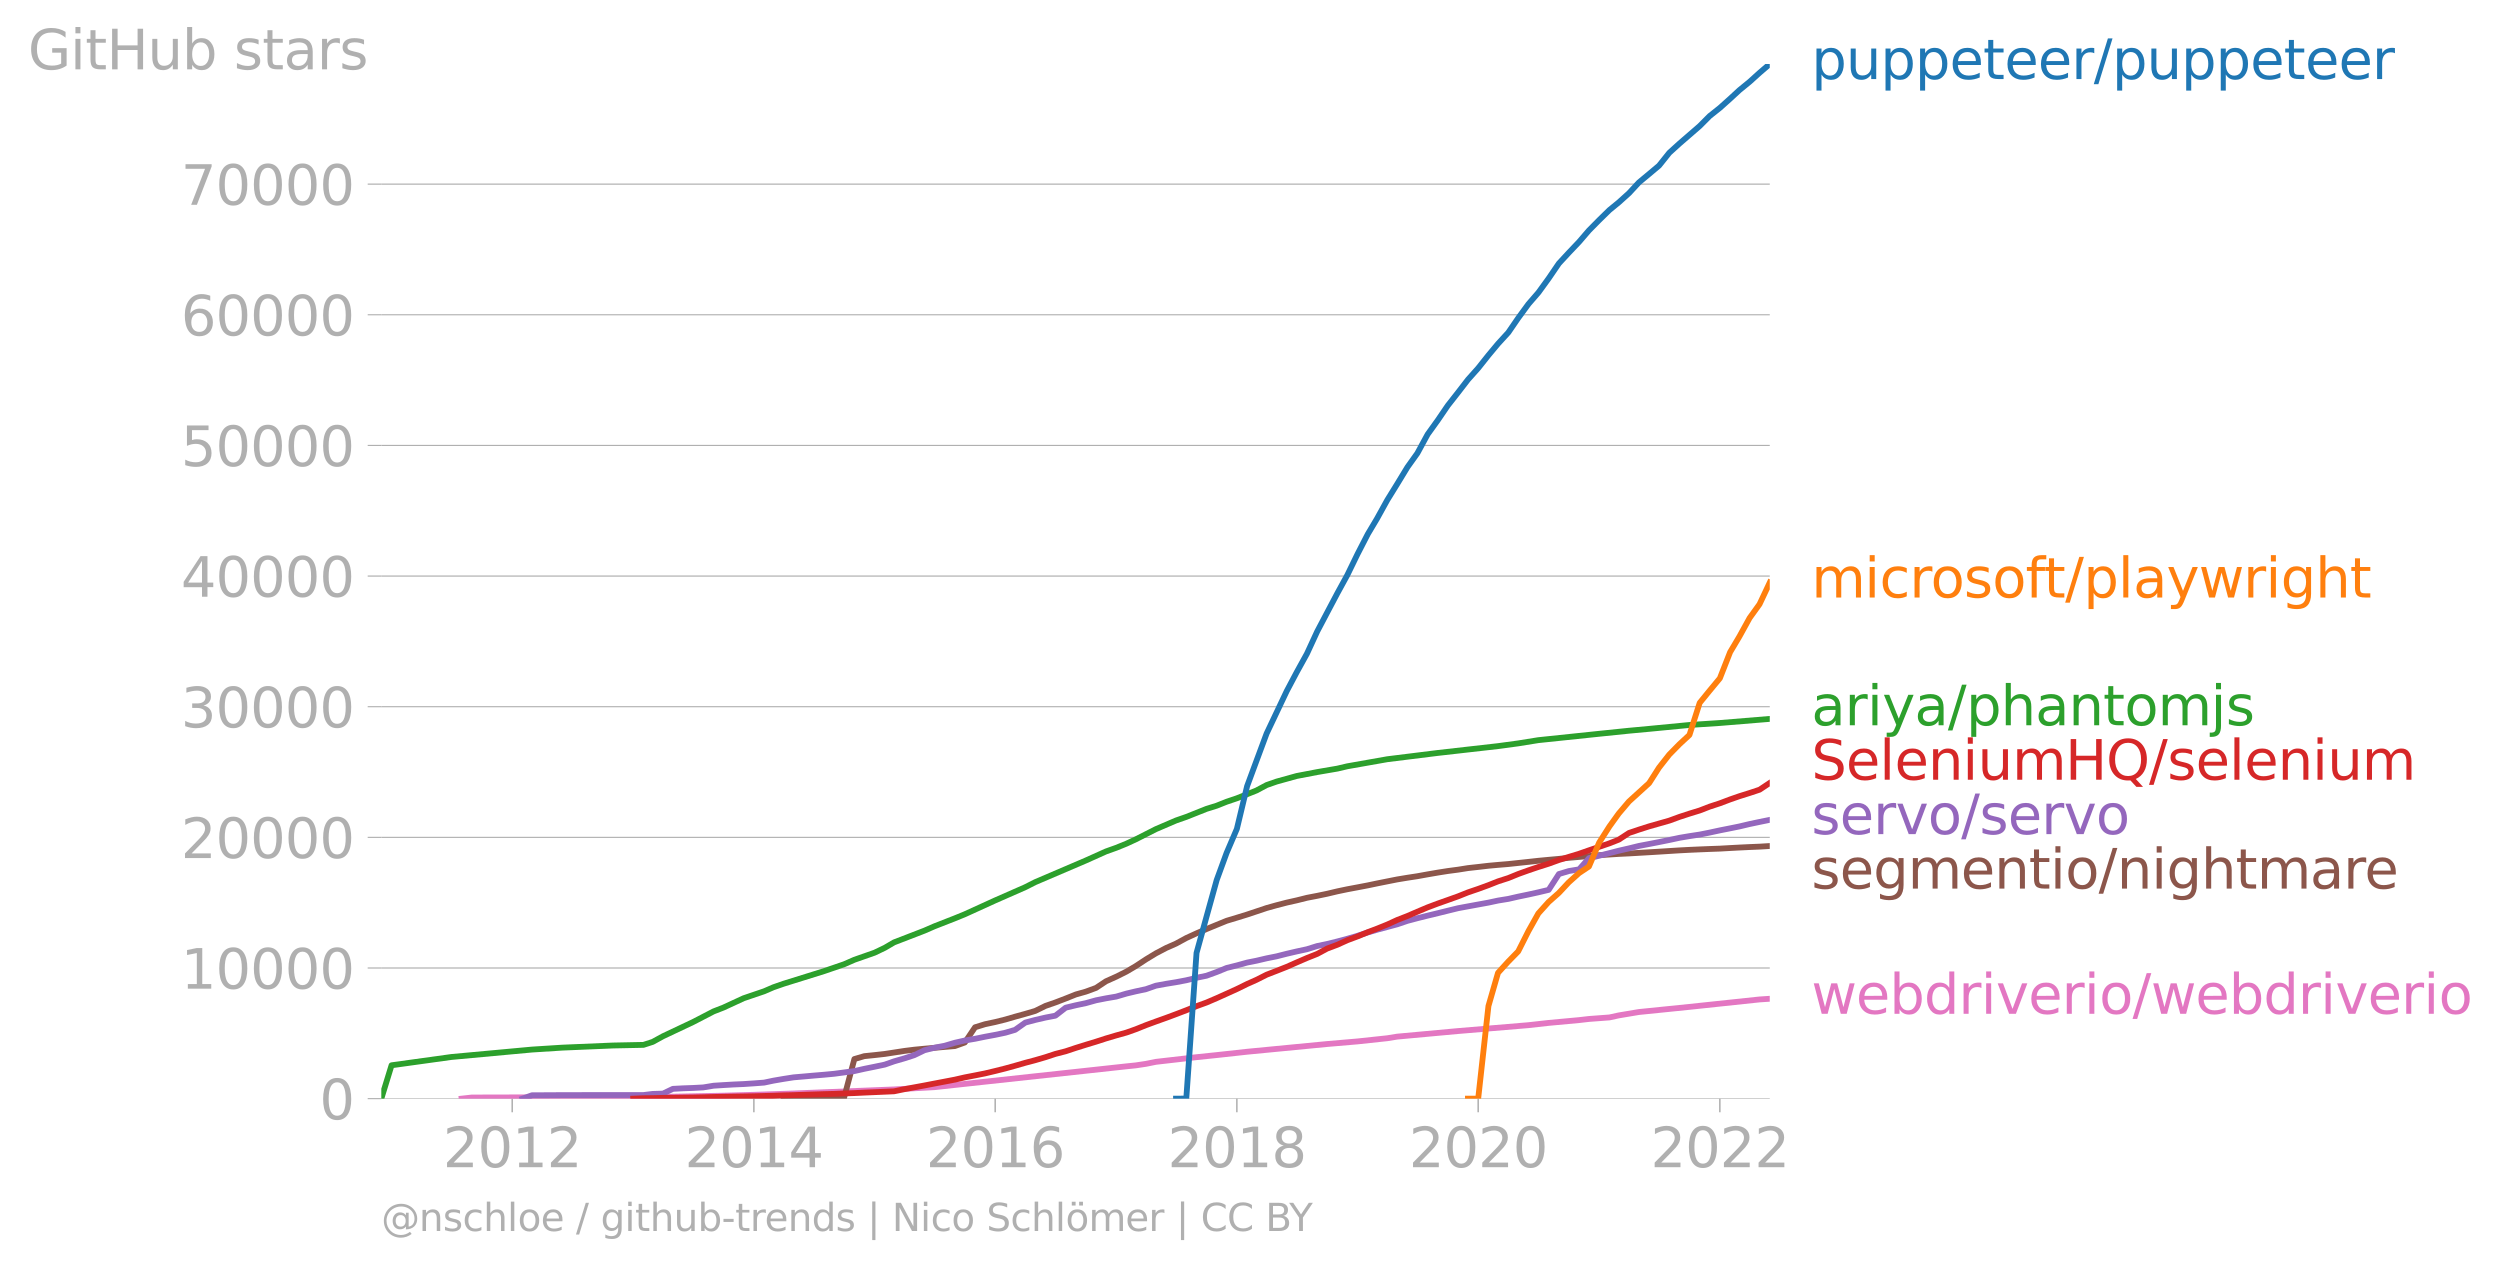 <svg xmlns:xlink="http://www.w3.org/1999/xlink" width="857.352" height="434.807" viewBox="0 0 643.014 326.106" xmlns="http://www.w3.org/2000/svg"><defs><style>*{stroke-linejoin:round;stroke-linecap:butt}</style></defs><g id="figure_1"><path d="M0 326.106h643.014V0H0v326.106z" style="fill:none" id="patch_1"/><g id="axes_1"><path d="M98.073 282.578h357.12V16.466H98.073v266.112z" style="fill:none" id="patch_2"/><g id="matplotlib.axis_1"><g id="xtick_1"><g id="line2d_1"><defs><path id="m66bdaea2f5" d="M0 0v3.5" style="stroke:#b0b0b0;stroke-width:.4"/></defs><use xlink:href="#m66bdaea2f5" x="131.744" y="282.578" style="fill:#b0b0b0;stroke:#b0b0b0;stroke-width:.4"/></g><g style="fill:#b0b0b0" transform="matrix(.14 0 0 -.14 113.93 300.216)" id="text_1"><defs><path id="DejaVuSans-32" d="M1228 531h2203V0H469v531q359 372 979 998 621 627 780 809 303 340 423 576 121 236 121 464 0 372-261 606-261 235-680 235-297 0-627-103-329-103-704-313v638q381 153 712 231 332 78 607 78 725 0 1156-363 431-362 431-968 0-288-108-546-107-257-392-607-78-91-497-524-418-433-1181-1211z" transform="scale(.016)"/><path id="DejaVuSans-30" d="M2034 4250q-487 0-733-480-245-479-245-1442 0-959 245-1439 246-480 733-480 491 0 736 480 246 480 246 1439 0 963-246 1442-245 480-736 480zm0 500q785 0 1199-621 414-620 414-1801 0-1178-414-1799Q2819-91 2034-91q-784 0-1198 620-414 621-414 1799 0 1181 414 1801 414 621 1198 621z" transform="scale(.016)"/><path id="DejaVuSans-31" d="M794 531h1031v3560L703 3866v575l1116 225h631V531h1031V0H794v531z" transform="scale(.016)"/></defs><use xlink:href="#DejaVuSans-32"/><use xlink:href="#DejaVuSans-30" x="63.623"/><use xlink:href="#DejaVuSans-31" x="127.246"/><use xlink:href="#DejaVuSans-32" x="190.869"/></g></g><g id="xtick_2"><use xlink:href="#m66bdaea2f5" x="193.9" y="282.578" style="fill:#b0b0b0;stroke:#b0b0b0;stroke-width:.4" id="line2d_2"/><g style="fill:#b0b0b0" transform="matrix(.14 0 0 -.14 176.085 300.216)" id="text_2"><defs><path id="DejaVuSans-34" d="M2419 4116 825 1625h1594v2491zm-166 550h794V1625h666v-525h-666V0h-628v1100H313v609l1940 2957z" transform="scale(.016)"/></defs><use xlink:href="#DejaVuSans-32"/><use xlink:href="#DejaVuSans-30" x="63.623"/><use xlink:href="#DejaVuSans-31" x="127.246"/><use xlink:href="#DejaVuSans-34" x="190.869"/></g></g><g id="xtick_3"><use xlink:href="#m66bdaea2f5" x="255.971" y="282.578" style="fill:#b0b0b0;stroke:#b0b0b0;stroke-width:.4" id="line2d_3"/><g style="fill:#b0b0b0" transform="matrix(.14 0 0 -.14 238.156 300.216)" id="text_3"><defs><path id="DejaVuSans-36" d="M2113 2584q-425 0-674-291-248-290-248-796 0-503 248-796 249-292 674-292t673 292q248 293 248 796 0 506-248 796-248 291-673 291zm1253 1979v-575q-238 112-480 171-242 60-480 60-625 0-955-422-329-422-376-1275 184 272 462 417 279 145 613 145 703 0 1111-427 408-426 408-1160 0-719-425-1154Q2819-91 2113-91q-810 0-1238 620-428 621-428 1799 0 1106 525 1764t1409 658q238 0 480-47t505-140z" transform="scale(.016)"/></defs><use xlink:href="#DejaVuSans-32"/><use xlink:href="#DejaVuSans-30" x="63.623"/><use xlink:href="#DejaVuSans-31" x="127.246"/><use xlink:href="#DejaVuSans-36" x="190.869"/></g></g><g id="xtick_4"><use xlink:href="#m66bdaea2f5" x="318.127" y="282.578" style="fill:#b0b0b0;stroke:#b0b0b0;stroke-width:.4" id="line2d_4"/><g style="fill:#b0b0b0" transform="matrix(.14 0 0 -.14 300.312 300.216)" id="text_4"><defs><path id="DejaVuSans-38" d="M2034 2216q-450 0-708-241-257-241-257-662 0-422 257-663 258-241 708-241t709 242q260 243 260 662 0 421-258 662-257 241-711 241zm-631 268q-406 100-633 378-226 279-226 679 0 559 398 884 399 325 1092 325 697 0 1094-325t397-884q0-400-227-679-226-278-629-378 456-106 710-416 255-309 255-755 0-679-414-1042Q2806-91 2034-91q-771 0-1186 362-414 363-414 1042 0 446 256 755 257 310 713 416zm-231 997q0-362 226-565 227-203 636-203 407 0 636 203 230 203 230 565 0 363-230 566-229 203-636 203-409 0-636-203-226-203-226-566z" transform="scale(.016)"/></defs><use xlink:href="#DejaVuSans-32"/><use xlink:href="#DejaVuSans-30" x="63.623"/><use xlink:href="#DejaVuSans-31" x="127.246"/><use xlink:href="#DejaVuSans-38" x="190.869"/></g></g><g id="xtick_5"><use xlink:href="#m66bdaea2f5" x="380.198" y="282.578" style="fill:#b0b0b0;stroke:#b0b0b0;stroke-width:.4" id="line2d_5"/><g style="fill:#b0b0b0" transform="matrix(.14 0 0 -.14 362.383 300.216)" id="text_5"><use xlink:href="#DejaVuSans-32"/><use xlink:href="#DejaVuSans-30" x="63.623"/><use xlink:href="#DejaVuSans-32" x="127.246"/><use xlink:href="#DejaVuSans-30" x="190.869"/></g></g><g id="xtick_6"><use xlink:href="#m66bdaea2f5" x="442.354" y="282.578" style="fill:#b0b0b0;stroke:#b0b0b0;stroke-width:.4" id="line2d_6"/><g style="fill:#b0b0b0" transform="matrix(.14 0 0 -.14 424.539 300.216)" id="text_6"><use xlink:href="#DejaVuSans-32"/><use xlink:href="#DejaVuSans-30" x="63.623"/><use xlink:href="#DejaVuSans-32" x="127.246"/><use xlink:href="#DejaVuSans-32" x="190.869"/></g></g></g><g id="matplotlib.axis_2"><g id="ytick_1"><path d="M98.073 282.578h357.12" clip-path="url(#padc9e1da1a)" style="fill:none;stroke:#b0b0b0;stroke-width:.3;stroke-linecap:square" id="line2d_7"/><g id="line2d_8"><defs><path id="maf0240d328" d="M0 0h-3.5" style="stroke:#b0b0b0;stroke-width:.3"/></defs><use xlink:href="#maf0240d328" x="98.073" y="282.578" style="fill:#b0b0b0;stroke:#b0b0b0;stroke-width:.3"/></g><use xlink:href="#DejaVuSans-30" style="fill:#b0b0b0" transform="matrix(.14 0 0 -.14 82.166 287.897)" id="text_7"/></g><g id="ytick_2"><path d="M98.073 248.976h357.12" clip-path="url(#padc9e1da1a)" style="fill:none;stroke:#b0b0b0;stroke-width:.3;stroke-linecap:square" id="line2d_9"/><use xlink:href="#maf0240d328" x="98.073" y="248.976" style="fill:#b0b0b0;stroke:#b0b0b0;stroke-width:.3" id="line2d_10"/><g style="fill:#b0b0b0" transform="matrix(.14 0 0 -.14 46.536 254.295)" id="text_8"><use xlink:href="#DejaVuSans-31"/><use xlink:href="#DejaVuSans-30" x="63.623"/><use xlink:href="#DejaVuSans-30" x="127.246"/><use xlink:href="#DejaVuSans-30" x="190.869"/><use xlink:href="#DejaVuSans-30" x="254.492"/></g></g><g id="ytick_3"><path d="M98.073 215.373h357.12" clip-path="url(#padc9e1da1a)" style="fill:none;stroke:#b0b0b0;stroke-width:.3;stroke-linecap:square" id="line2d_11"/><use xlink:href="#maf0240d328" x="98.073" y="215.373" style="fill:#b0b0b0;stroke:#b0b0b0;stroke-width:.3" id="line2d_12"/><g style="fill:#b0b0b0" transform="matrix(.14 0 0 -.14 46.536 220.692)" id="text_9"><use xlink:href="#DejaVuSans-32"/><use xlink:href="#DejaVuSans-30" x="63.623"/><use xlink:href="#DejaVuSans-30" x="127.246"/><use xlink:href="#DejaVuSans-30" x="190.869"/><use xlink:href="#DejaVuSans-30" x="254.492"/></g></g><g id="ytick_4"><path d="M98.073 181.77h357.12" clip-path="url(#padc9e1da1a)" style="fill:none;stroke:#b0b0b0;stroke-width:.3;stroke-linecap:square" id="line2d_13"/><use xlink:href="#maf0240d328" x="98.073" y="181.771" style="fill:#b0b0b0;stroke:#b0b0b0;stroke-width:.3" id="line2d_14"/><g style="fill:#b0b0b0" transform="matrix(.14 0 0 -.14 46.536 187.09)" id="text_10"><defs><path id="DejaVuSans-33" d="M2597 2516q453-97 707-404 255-306 255-756 0-690-475-1069Q2609-91 1734-91q-293 0-604 58T488 141v609q262-153 574-231 313-78 654-78 593 0 904 234t311 681q0 413-289 645-289 233-804 233h-544v519h569q465 0 712 186t247 536q0 359-255 551-254 193-729 193-260 0-557-57-297-56-653-174v562q360 100 674 150t592 50q719 0 1137-327 419-326 419-882 0-388-222-655t-631-370z" transform="scale(.016)"/></defs><use xlink:href="#DejaVuSans-33"/><use xlink:href="#DejaVuSans-30" x="63.623"/><use xlink:href="#DejaVuSans-30" x="127.246"/><use xlink:href="#DejaVuSans-30" x="190.869"/><use xlink:href="#DejaVuSans-30" x="254.492"/></g></g><g id="ytick_5"><path d="M98.073 148.168h357.12" clip-path="url(#padc9e1da1a)" style="fill:none;stroke:#b0b0b0;stroke-width:.3;stroke-linecap:square" id="line2d_15"/><use xlink:href="#maf0240d328" x="98.073" y="148.168" style="fill:#b0b0b0;stroke:#b0b0b0;stroke-width:.3" id="line2d_16"/><g style="fill:#b0b0b0" transform="matrix(.14 0 0 -.14 46.536 153.487)" id="text_11"><use xlink:href="#DejaVuSans-34"/><use xlink:href="#DejaVuSans-30" x="63.623"/><use xlink:href="#DejaVuSans-30" x="127.246"/><use xlink:href="#DejaVuSans-30" x="190.869"/><use xlink:href="#DejaVuSans-30" x="254.492"/></g></g><g id="ytick_6"><path d="M98.073 114.566h357.12" clip-path="url(#padc9e1da1a)" style="fill:none;stroke:#b0b0b0;stroke-width:.3;stroke-linecap:square" id="line2d_17"/><use xlink:href="#maf0240d328" x="98.073" y="114.566" style="fill:#b0b0b0;stroke:#b0b0b0;stroke-width:.3" id="line2d_18"/><g style="fill:#b0b0b0" transform="matrix(.14 0 0 -.14 46.536 119.885)" id="text_12"><defs><path id="DejaVuSans-35" d="M691 4666h2478v-532H1269V2991q137 47 274 70 138 23 276 23 781 0 1237-428 457-428 457-1159 0-753-469-1171Q2575-91 1722-91q-294 0-599 50Q819 9 494 109v635q281-153 581-228t634-75q541 0 856 284 316 284 316 772 0 487-316 771-315 285-856 285-253 0-505-56-251-56-513-175v2344z" transform="scale(.016)"/></defs><use xlink:href="#DejaVuSans-35"/><use xlink:href="#DejaVuSans-30" x="63.623"/><use xlink:href="#DejaVuSans-30" x="127.246"/><use xlink:href="#DejaVuSans-30" x="190.869"/><use xlink:href="#DejaVuSans-30" x="254.492"/></g></g><g id="ytick_7"><path d="M98.073 80.963h357.12" clip-path="url(#padc9e1da1a)" style="fill:none;stroke:#b0b0b0;stroke-width:.3;stroke-linecap:square" id="line2d_19"/><use xlink:href="#maf0240d328" x="98.073" y="80.963" style="fill:#b0b0b0;stroke:#b0b0b0;stroke-width:.3" id="line2d_20"/><g style="fill:#b0b0b0" transform="matrix(.14 0 0 -.14 46.536 86.282)" id="text_13"><use xlink:href="#DejaVuSans-36"/><use xlink:href="#DejaVuSans-30" x="63.623"/><use xlink:href="#DejaVuSans-30" x="127.246"/><use xlink:href="#DejaVuSans-30" x="190.869"/><use xlink:href="#DejaVuSans-30" x="254.492"/></g></g><g id="ytick_8"><path d="M98.073 47.36h357.12" clip-path="url(#padc9e1da1a)" style="fill:none;stroke:#b0b0b0;stroke-width:.3;stroke-linecap:square" id="line2d_21"/><use xlink:href="#maf0240d328" x="98.073" y="47.361" style="fill:#b0b0b0;stroke:#b0b0b0;stroke-width:.3" id="line2d_22"/><g style="fill:#b0b0b0" transform="matrix(.14 0 0 -.14 46.536 52.68)" id="text_14"><defs><path id="DejaVuSans-37" d="M525 4666h3000v-269L1831 0h-659l1594 4134H525v532z" transform="scale(.016)"/></defs><use xlink:href="#DejaVuSans-37"/><use xlink:href="#DejaVuSans-30" x="63.623"/><use xlink:href="#DejaVuSans-30" x="127.246"/><use xlink:href="#DejaVuSans-30" x="190.869"/><use xlink:href="#DejaVuSans-30" x="254.492"/></g></g><g style="fill:#b0b0b0" transform="matrix(.14 0 0 -.14 7.2 17.838)" id="text_15"><defs><path id="DejaVuSans-47" d="M3809 666v1253H2778v519h1656V434q-365-259-806-392-440-133-940-133-1094 0-1712 639-617 640-617 1780 0 1144 617 1783 618 639 1712 639 456 0 867-113 411-112 758-331v-672q-350 297-744 447t-828 150q-857 0-1287-478-429-478-429-1425 0-944 429-1422 430-478 1287-478 334 0 596 58 263 58 472 180z" transform="scale(.016)"/><path id="DejaVuSans-69" d="M603 3500h575V0H603v3500zm0 1363h575v-729H603v729z" transform="scale(.016)"/><path id="DejaVuSans-74" d="M1172 4494v-994h1184v-447H1172V1153q0-428 117-550t477-122h590V0h-590q-666 0-919 248-253 249-253 905v1900H172v447h422v994h578z" transform="scale(.016)"/><path id="DejaVuSans-48" d="M628 4666h631V2753h2294v1913h631V0h-631v2222H1259V0H628v4666z" transform="scale(.016)"/><path id="DejaVuSans-75" d="M544 1381v2119h575V1403q0-497 193-746 194-248 582-248 465 0 735 297 271 297 271 810v1984h575V0h-575v538q-209-319-486-474-276-155-642-155-603 0-916 375-312 375-312 1097zm1447 2203z" transform="scale(.016)"/><path id="DejaVuSans-62" d="M3116 1747q0 634-261 995t-717 361q-457 0-718-361t-261-995q0-634 261-995t718-361q456 0 717 361t261 995zM1159 2969q182 312 458 463 277 152 661 152 638 0 1036-506 399-506 399-1331T3314 415Q2916-91 2278-91q-384 0-661 152-276 152-458 464V0H581v4863h578V2969z" transform="scale(.016)"/><path id="DejaVuSans-73" d="M2834 3397v-544q-243 125-506 187-262 63-544 63-428 0-642-131t-214-394q0-200 153-314t616-217l197-44q612-131 870-370t258-667q0-488-386-773Q2250-91 1575-91q-281 0-586 55T347 128v594q319-166 628-249 309-82 613-82 406 0 624 139 219 139 219 392 0 234-158 359-157 125-692 241l-200 47q-534 112-772 345-237 233-237 639 0 494 350 762 350 269 994 269 318 0 599-47 282-46 519-140z" transform="scale(.016)"/><path id="DejaVuSans-61" d="M2194 1759q-697 0-966-159t-269-544q0-306 202-486 202-179 548-179 479 0 768 339t289 901v128h-572zm1147 238V0h-575v531q-197-318-491-470T1556-91q-537 0-855 302-317 302-317 808 0 590 395 890 396 300 1180 300h807v57q0 397-261 614t-733 217q-300 0-585-72-284-72-546-216v532q315 122 612 182 297 61 578 61 760 0 1135-394 375-393 375-1193z" transform="scale(.016)"/><path id="DejaVuSans-72" d="M2631 2963q-97 56-211 82-114 27-251 27-488 0-749-317t-261-911V0H581v3500h578v-544q182 319 472 473 291 155 707 155 59 0 131-8 72-7 159-23l3-590z" transform="scale(.016)"/></defs><use xlink:href="#DejaVuSans-47"/><use xlink:href="#DejaVuSans-69" x="77.49"/><use xlink:href="#DejaVuSans-74" x="105.273"/><use xlink:href="#DejaVuSans-48" x="144.482"/><use xlink:href="#DejaVuSans-75" x="219.678"/><use xlink:href="#DejaVuSans-62" x="283.057"/><use xlink:href="#DejaVuSans-20" x="346.533"/><use xlink:href="#DejaVuSans-73" x="378.32"/><use xlink:href="#DejaVuSans-74" x="430.42"/><use xlink:href="#DejaVuSans-61" x="469.629"/><use xlink:href="#DejaVuSans-72" x="530.908"/><use xlink:href="#DejaVuSans-73" x="572.021"/></g></g><path d="m118.735 282.578 2.636-.292 38.858-.097 12.84-.118 13.009-.259 7.822-.222 10.204-.342 25.848-1.042 10.374-.578 38.943-4.22 10.459-1.14 2.38-.245 2.636-.396 2.551-.514 10.459-1.2 5.186-.541 7.823-.857 20.577-1.986 7.822-.669 7.653-.82 2.55-.413 15.646-1.435 18.111-1.512 5.187-.581 7.823-.722 2.55-.293 5.272-.393 2.381-.52 5.187-.871 7.822-.796 5.187-.528 18.026-1.912 2.636-.175h0" clip-path="url(#padc9e1da1a)" style="fill:none;stroke:#e377c2;stroke-width:1.5;stroke-linecap:square" id="line2d_23"/><path d="m201.553 282.578 2.55-.188 2.637-.037 2.55-.006 2.636-.024 2.636-.003 2.551-.027 2.636-9.9 2.55-.742 2.637-.272 2.636-.296 2.38-.366 2.636-.407 2.551-.322 2.636-.256 2.55-.222 2.637-.231 2.636-.222 2.55-.918 2.636-3.914 2.551-.787 2.636-.564 2.636-.655 2.466-.72 2.636-.729 2.55-.749 2.637-1.294 2.55-.883 2.636-1.012 2.636-1.052 2.551-.719 2.636-.967 2.55-1.697 2.637-1.187 2.636-1.317 2.38-1.401 2.636-1.734 2.551-1.549 2.636-1.384 2.55-1.126 2.637-1.435 2.636-1.21 2.55-1.092 2.636-1.088 2.551-1.042 2.636-.796 2.636-.814 2.38-.793 2.637-.883 2.55-.713 2.636-.682 2.551-.571 2.636-.659 2.636-.507 2.55-.531 2.637-.625 2.55-.534 2.636-.494 2.636-.504 2.381-.498 2.636-.527 2.55-.504 2.637-.437 2.55-.39 2.637-.477 2.635-.454 2.551-.403 2.636-.35 2.551-.406 2.636-.292 2.636-.306 2.466-.225 2.636-.219 2.55-.275 2.636-.28 2.551-.281 2.636-.25 2.636-.238 2.55-.272 2.637-.225 2.55-.228 2.636-.222 2.636-.175 2.381-.151 2.636-.128 2.55-.148 2.637-.154 2.55-.155 2.636-.168 2.636-.165 2.551-.134 2.636-.118 2.55-.104 2.637-.094 2.636-.151 2.38-.128 2.636-.127 2.551-.105 2.636-.16" clip-path="url(#padc9e1da1a)" style="fill:none;stroke:#8c564b;stroke-width:1.5;stroke-linecap:square" id="line2d_24"/><path d="m134.38 282.578 2.466-.873 2.636-.007 2.55-.013 2.637-.017h2.55l2.637-.007 2.635-.003 2.551-.004h2.636l2.551-.003h5.272l2.38-.289 2.636-.077 2.551-1.227 2.636-.138 2.551-.09 2.636-.141 2.636-.437 2.55-.162 2.637-.154 2.55-.111 2.636-.175 2.636-.198 2.381-.5 2.636-.454 2.55-.397 2.637-.225 2.55-.228 2.636-.219 2.636-.249 2.551-.342 2.636-.356 2.55-.575 2.637-.534 2.636-.555 2.38-.836 2.636-.763 2.551-.824 2.636-1.273 2.55-.645 2.637-.504 2.636-.776 2.55-.575 2.636-.444 2.551-.524 2.636-.49 2.636-.555 2.466-.726 2.636-1.871 2.55-.676 2.637-.611 2.55-.488 2.636-2.053 2.636-.631 2.551-.538 2.636-.736 2.55-.504 2.637-.45 2.636-.776 2.38-.568 2.636-.565 2.551-.894 2.636-.484 2.55-.413 2.637-.5 2.636-.642 2.55-.521 2.636-.958 2.551-1.042 2.636-.655 2.636-.729 2.38-.474 2.637-.618 2.55-.51 2.636-.67 2.551-.594 2.636-.568 2.636-.823 2.55-.528 2.637-.652 2.55-.682 2.636-.776 2.636-.86 2.381-.693 2.636-.709 2.55-.685 2.637-.894 2.55-.675 2.637-.66 2.635-.634 2.551-.632 2.636-.645 2.551-.474 2.636-.484 2.636-.48 2.466-.528 2.636-.427 2.55-.584 2.636-.548 2.551-.564 2.636-.629 2.636-4.072 2.55-.767 2.637-.44 2.55-2.88 2.636-.628 2.636-.669 2.381-.611 2.636-.605 2.55-.628 2.637-.501 2.55-.497 2.636-.531 2.636-.565 2.551-.43 2.636-.403 2.55-.508 2.637-.57 2.636-.522 2.38-.484 2.636-.625 2.551-.537 2.636-.541" clip-path="url(#padc9e1da1a)" style="fill:none;stroke:#9467bd;stroke-width:1.5;stroke-linecap:square" id="line2d_25"/><g style="fill:#1f77b4" transform="matrix(.14 0 0 -.14 465.907 20.33)" id="text_16"><defs><path id="DejaVuSans-70" d="M1159 525v-1856H581v4831h578v-531q182 312 458 463 277 152 661 152 638 0 1036-506 399-506 399-1331T3314 415Q2916-91 2278-91q-384 0-661 152-276 152-458 464zm1957 1222q0 634-261 995t-717 361q-457 0-718-361t-261-995q0-634 261-995t718-361q456 0 717 361t261 995z" transform="scale(.016)"/><path id="DejaVuSans-65" d="M3597 1894v-281H953q38-594 358-905t892-311q331 0 642 81t618 244V178Q3153 47 2828-22t-659-69q-838 0-1327 487-489 488-489 1320 0 859 464 1363 464 505 1252 505 706 0 1117-455 411-454 411-1235zm-575 169q-6 471-264 752-258 282-683 282-481 0-770-272t-333-766l2050 4z" transform="scale(.016)"/><path id="DejaVuSans-2f" d="M1625 4666h531L531-594H0l1625 5260z" transform="scale(.016)"/></defs><use xlink:href="#DejaVuSans-70"/><use xlink:href="#DejaVuSans-75" x="63.477"/><use xlink:href="#DejaVuSans-70" x="126.855"/><use xlink:href="#DejaVuSans-70" x="190.332"/><use xlink:href="#DejaVuSans-65" x="253.809"/><use xlink:href="#DejaVuSans-74" x="315.332"/><use xlink:href="#DejaVuSans-65" x="354.541"/><use xlink:href="#DejaVuSans-65" x="416.064"/><use xlink:href="#DejaVuSans-72" x="477.588"/><use xlink:href="#DejaVuSans-2f" x="518.701"/><use xlink:href="#DejaVuSans-70" x="552.393"/><use xlink:href="#DejaVuSans-75" x="615.869"/><use xlink:href="#DejaVuSans-70" x="679.248"/><use xlink:href="#DejaVuSans-70" x="742.725"/><use xlink:href="#DejaVuSans-65" x="806.201"/><use xlink:href="#DejaVuSans-74" x="867.725"/><use xlink:href="#DejaVuSans-65" x="906.934"/><use xlink:href="#DejaVuSans-65" x="968.457"/><use xlink:href="#DejaVuSans-72" x="1029.98"/></g><g style="fill:#ff7f0e" transform="matrix(.14 0 0 -.14 465.907 153.681)" id="text_17"><defs><path id="DejaVuSans-6d" d="M3328 2828q216 388 516 572t706 184q547 0 844-383 297-382 297-1088V0h-578v2094q0 503-179 746-178 244-543 244-447 0-707-297-259-296-259-809V0h-578v2094q0 506-178 748t-550 242q-441 0-701-298-259-298-259-808V0H581v3500h578v-544q197 322 472 475t653 153q382 0 649-194 267-193 395-562z" transform="scale(.016)"/><path id="DejaVuSans-63" d="M3122 3366v-538q-244 135-489 202t-495 67q-560 0-870-355-309-354-309-995t309-996q310-354 870-354 250 0 495 67t489 202V134Q2881 22 2623-34q-257-57-548-57-791 0-1257 497-465 497-465 1341 0 856 470 1346 471 491 1290 491 265 0 518-55 253-54 491-163z" transform="scale(.016)"/><path id="DejaVuSans-6f" d="M1959 3097q-462 0-731-361t-269-989q0-628 267-989 268-361 733-361 460 0 728 362 269 363 269 988 0 622-269 986-268 364-728 364zm0 487q750 0 1178-488 429-487 429-1349 0-859-429-1349Q2709-91 1959-91q-753 0-1180 489-426 490-426 1349 0 862 426 1349 427 488 1180 488z" transform="scale(.016)"/><path id="DejaVuSans-66" d="M2375 4863v-479h-550q-309 0-430-125-120-125-120-450v-309h947v-447h-947V0H697v3053H147v447h550v244q0 584 272 851 272 268 862 268h544z" transform="scale(.016)"/><path id="DejaVuSans-6c" d="M603 4863h575V0H603v4863z" transform="scale(.016)"/><path id="DejaVuSans-79" d="M2059-325q-243-625-475-815-231-191-618-191H506v481h338q237 0 368 113 132 112 291 531l103 262L191 3500h609L1894 763l1094 2737h609L2059-325z" transform="scale(.016)"/><path id="DejaVuSans-77" d="M269 3500h575l719-2731 715 2731h678l719-2731 716 2731h575L4050 0h-678l-753 2869L1863 0h-679L269 3500z" transform="scale(.016)"/><path id="DejaVuSans-67" d="M2906 1791q0 625-258 968-257 344-723 344-462 0-720-344-258-343-258-968 0-622 258-966t720-344q466 0 723 344 258 344 258 966zm575-1357q0-893-397-1329-396-436-1215-436-303 0-572 45t-522 139v559q253-137 500-202 247-66 503-66 566 0 847 295t281 892v285q-178-310-456-463T1784 0Q1141 0 747 490 353 981 353 1791q0 812 394 1302 394 491 1037 491 388 0 666-153t456-462v531h575V434z" transform="scale(.016)"/><path id="DejaVuSans-68" d="M3513 2113V0h-575v2094q0 497-194 743-194 247-581 247-466 0-735-297-269-296-269-809V0H581v4863h578V2956q207 316 486 472 280 156 646 156 603 0 912-373 310-373 310-1098z" transform="scale(.016)"/></defs><use xlink:href="#DejaVuSans-6d"/><use xlink:href="#DejaVuSans-69" x="97.412"/><use xlink:href="#DejaVuSans-63" x="125.195"/><use xlink:href="#DejaVuSans-72" x="180.176"/><use xlink:href="#DejaVuSans-6f" x="219.039"/><use xlink:href="#DejaVuSans-73" x="280.221"/><use xlink:href="#DejaVuSans-6f" x="332.32"/><use xlink:href="#DejaVuSans-66" x="393.502"/><use xlink:href="#DejaVuSans-74" x="426.957"/><use xlink:href="#DejaVuSans-2f" x="466.166"/><use xlink:href="#DejaVuSans-70" x="499.857"/><use xlink:href="#DejaVuSans-6c" x="563.334"/><use xlink:href="#DejaVuSans-61" x="591.117"/><use xlink:href="#DejaVuSans-79" x="652.396"/><use xlink:href="#DejaVuSans-77" x="711.576"/><use xlink:href="#DejaVuSans-72" x="793.363"/><use xlink:href="#DejaVuSans-69" x="834.477"/><use xlink:href="#DejaVuSans-67" x="862.26"/><use xlink:href="#DejaVuSans-68" x="925.736"/><use xlink:href="#DejaVuSans-74" x="989.115"/></g><g style="fill:#2ca02c" transform="matrix(.14 0 0 -.14 465.907 186.546)" id="text_18"><defs><path id="DejaVuSans-6e" d="M3513 2113V0h-575v2094q0 497-194 743-194 247-581 247-466 0-735-297-269-296-269-809V0H581v3500h578v-544q207 316 486 472 280 156 646 156 603 0 912-373 310-373 310-1098z" transform="scale(.016)"/><path id="DejaVuSans-6a" d="M603 3500h575V-63q0-668-255-968-254-300-820-300h-219v487H38q328 0 446 152Q603-541 603-63v3563zm0 1363h575v-729H603v729z" transform="scale(.016)"/></defs><use xlink:href="#DejaVuSans-61"/><use xlink:href="#DejaVuSans-72" x="61.279"/><use xlink:href="#DejaVuSans-69" x="102.393"/><use xlink:href="#DejaVuSans-79" x="130.176"/><use xlink:href="#DejaVuSans-61" x="189.355"/><use xlink:href="#DejaVuSans-2f" x="250.635"/><use xlink:href="#DejaVuSans-70" x="284.326"/><use xlink:href="#DejaVuSans-68" x="347.803"/><use xlink:href="#DejaVuSans-61" x="411.182"/><use xlink:href="#DejaVuSans-6e" x="472.461"/><use xlink:href="#DejaVuSans-74" x="535.84"/><use xlink:href="#DejaVuSans-6f" x="575.049"/><use xlink:href="#DejaVuSans-6d" x="636.23"/><use xlink:href="#DejaVuSans-6a" x="733.643"/><use xlink:href="#DejaVuSans-73" x="761.426"/></g><g style="fill:#d62728" transform="matrix(.14 0 0 -.14 465.907 200.546)" id="text_19"><defs><path id="DejaVuSans-53" d="M3425 4513v-616q-359 172-678 256-319 85-616 85-515 0-795-200t-280-569q0-310 186-468 186-157 705-254l381-78q706-135 1042-474t336-907q0-679-455-1029Q2797-91 1919-91q-331 0-705 75-373 75-773 222v650q384-215 753-325 369-109 725-109 540 0 834 212 294 213 294 607 0 343-211 537t-692 291l-385 75q-706 140-1022 440-315 300-315 835 0 619 436 975t1201 356q329 0 669-60 341-59 697-177z" transform="scale(.016)"/><path id="DejaVuSans-51" d="M2522 4238q-688 0-1093-513-404-512-404-1397 0-881 404-1394 405-512 1093-512 687 0 1089 512 402 513 402 1394 0 885-402 1397-402 513-1089 513zM3406 84l832-909h-763L2784-78q-103-6-158-9-54-4-104-4-984 0-1574 658-589 658-589 1761 0 1106 589 1764 590 658 1574 658 981 0 1568-658 588-658 588-1764 0-812-327-1391-326-578-945-853z" transform="scale(.016)"/></defs><use xlink:href="#DejaVuSans-53"/><use xlink:href="#DejaVuSans-65" x="63.477"/><use xlink:href="#DejaVuSans-6c" x="125"/><use xlink:href="#DejaVuSans-65" x="152.783"/><use xlink:href="#DejaVuSans-6e" x="214.307"/><use xlink:href="#DejaVuSans-69" x="277.686"/><use xlink:href="#DejaVuSans-75" x="305.469"/><use xlink:href="#DejaVuSans-6d" x="368.848"/><use xlink:href="#DejaVuSans-48" x="466.26"/><use xlink:href="#DejaVuSans-51" x="541.455"/><use xlink:href="#DejaVuSans-2f" x="620.166"/><use xlink:href="#DejaVuSans-73" x="653.857"/><use xlink:href="#DejaVuSans-65" x="705.957"/><use xlink:href="#DejaVuSans-6c" x="767.48"/><use xlink:href="#DejaVuSans-65" x="795.264"/><use xlink:href="#DejaVuSans-6e" x="856.787"/><use xlink:href="#DejaVuSans-69" x="920.166"/><use xlink:href="#DejaVuSans-75" x="947.949"/><use xlink:href="#DejaVuSans-6d" x="1011.328"/></g><g style="fill:#9467bd" transform="matrix(.14 0 0 -.14 465.907 214.546)" id="text_20"><defs><path id="DejaVuSans-76" d="M191 3500h609L1894 563l1094 2937h609L2284 0h-781L191 3500z" transform="scale(.016)"/></defs><use xlink:href="#DejaVuSans-73"/><use xlink:href="#DejaVuSans-65" x="52.1"/><use xlink:href="#DejaVuSans-72" x="113.623"/><use xlink:href="#DejaVuSans-76" x="154.736"/><use xlink:href="#DejaVuSans-6f" x="213.916"/><use xlink:href="#DejaVuSans-2f" x="275.098"/><use xlink:href="#DejaVuSans-73" x="308.789"/><use xlink:href="#DejaVuSans-65" x="360.889"/><use xlink:href="#DejaVuSans-72" x="422.412"/><use xlink:href="#DejaVuSans-76" x="463.525"/><use xlink:href="#DejaVuSans-6f" x="522.705"/></g><g style="fill:#8c564b" transform="matrix(.14 0 0 -.14 465.907 228.546)" id="text_21"><use xlink:href="#DejaVuSans-73"/><use xlink:href="#DejaVuSans-65" x="52.1"/><use xlink:href="#DejaVuSans-67" x="113.623"/><use xlink:href="#DejaVuSans-6d" x="177.1"/><use xlink:href="#DejaVuSans-65" x="274.512"/><use xlink:href="#DejaVuSans-6e" x="336.035"/><use xlink:href="#DejaVuSans-74" x="399.414"/><use xlink:href="#DejaVuSans-69" x="438.623"/><use xlink:href="#DejaVuSans-6f" x="466.406"/><use xlink:href="#DejaVuSans-2f" x="527.588"/><use xlink:href="#DejaVuSans-6e" x="561.279"/><use xlink:href="#DejaVuSans-69" x="624.658"/><use xlink:href="#DejaVuSans-67" x="652.441"/><use xlink:href="#DejaVuSans-68" x="715.918"/><use xlink:href="#DejaVuSans-74" x="779.297"/><use xlink:href="#DejaVuSans-6d" x="818.506"/><use xlink:href="#DejaVuSans-61" x="915.918"/><use xlink:href="#DejaVuSans-72" x="977.197"/><use xlink:href="#DejaVuSans-65" x="1016.061"/></g><g style="fill:#e377c2" transform="matrix(.14 0 0 -.14 465.907 260.752)" id="text_22"><defs><path id="DejaVuSans-64" d="M2906 2969v1894h575V0h-575v525q-181-312-458-464-276-152-664-152-634 0-1033 506-398 507-398 1332t398 1331q399 506 1033 506 388 0 664-152 277-151 458-463zM947 1747q0-634 261-995t717-361q456 0 718 361 263 361 263 995t-263 995q-262 361-718 361t-717-361q-261-361-261-995z" transform="scale(.016)"/></defs><use xlink:href="#DejaVuSans-77"/><use xlink:href="#DejaVuSans-65" x="81.787"/><use xlink:href="#DejaVuSans-62" x="143.311"/><use xlink:href="#DejaVuSans-64" x="206.787"/><use xlink:href="#DejaVuSans-72" x="270.264"/><use xlink:href="#DejaVuSans-69" x="311.377"/><use xlink:href="#DejaVuSans-76" x="339.16"/><use xlink:href="#DejaVuSans-65" x="398.34"/><use xlink:href="#DejaVuSans-72" x="459.863"/><use xlink:href="#DejaVuSans-69" x="500.977"/><use xlink:href="#DejaVuSans-6f" x="528.76"/><use xlink:href="#DejaVuSans-2f" x="589.941"/><use xlink:href="#DejaVuSans-77" x="623.633"/><use xlink:href="#DejaVuSans-65" x="705.42"/><use xlink:href="#DejaVuSans-62" x="766.943"/><use xlink:href="#DejaVuSans-64" x="830.42"/><use xlink:href="#DejaVuSans-72" x="893.896"/><use xlink:href="#DejaVuSans-69" x="935.01"/><use xlink:href="#DejaVuSans-76" x="962.793"/><use xlink:href="#DejaVuSans-65" x="1021.973"/><use xlink:href="#DejaVuSans-72" x="1083.496"/><use xlink:href="#DejaVuSans-69" x="1124.609"/><use xlink:href="#DejaVuSans-6f" x="1152.393"/></g><g style="fill:#b0b0b0" transform="matrix(.097 0 0 -.097 98.073 316.615)" id="text_23"><defs><path id="DejaVuSans-40" d="M2381 1678q0-447 222-702 222-254 610-254 384 0 604 256 221 256 221 700 0 438-225 695-225 258-607 258-378 0-602-256-223-256-223-697zm1703-934q-187-241-429-355t-564-114q-538 0-874 389t-336 1014q0 625 337 1015 338 391 873 391 322 0 565-117 244-117 428-354v409h447V722q457 69 714 417 258 349 258 902 0 334-99 628-98 294-298 544-325 409-792 626t-1017 217q-384 0-738-102-353-101-653-301-490-319-767-836-276-517-276-1120 0-497 179-932 180-434 521-765 328-325 759-495 431-171 922-171 403 0 792 136t714 389l281-347q-390-303-851-464t-936-161q-578 0-1091 205-512 205-912 595Q841 78 631 592q-209 514-209 1105 0 569 212 1084 213 516 607 907 403 396 931 607t1119 211q662 0 1229-272 568-271 952-771 234-307 357-666 124-359 124-744 0-822-497-1297T4084 263v481z" transform="scale(.016)"/><path id="DejaVuSans-2d" d="M313 2009h1684v-512H313v512z" transform="scale(.016)"/><path id="DejaVuSans-7c" d="M1344 4891v-6400H813v6400h531z" transform="scale(.016)"/><path id="DejaVuSans-4e" d="M628 4666h850L3547 763v3903h612V0h-850L1241 3903V0H628v4666z" transform="scale(.016)"/><path id="DejaVuSans-f6" d="M1959 3097q-462 0-731-361t-269-989q0-628 267-989 268-361 733-361 460 0 728 362 269 363 269 988 0 622-269 986-268 364-728 364zm0 487q750 0 1178-488 429-487 429-1349 0-859-429-1349Q2709-91 1959-91q-753 0-1180 489-426 490-426 1349 0 862 426 1349 427 488 1180 488zm295 1266h634v-631h-634v631zm-1222 0h634v-631h-634v631z" transform="scale(.016)"/><path id="DejaVuSans-43" d="M4122 4306v-665q-319 297-680 443-361 147-767 147-800 0-1225-489t-425-1414q0-922 425-1411t1225-489q406 0 767 147t680 444V359q-331-225-702-338-370-112-782-112-1060 0-1670 648-609 649-609 1771 0 1125 609 1773 610 649 1670 649 418 0 788-111 371-111 696-333z" transform="scale(.016)"/><path id="DejaVuSans-42" d="M1259 2228V519h1013q509 0 754 211 246 211 246 645 0 438-246 645-245 208-754 208H1259zm0 1919V2741h935q462 0 688 173 227 174 227 530 0 353-227 528-226 175-688 175h-935zm-631 519h1613q722 0 1112-300 391-300 391-853 0-429-200-682t-588-315q466-100 724-418 258-317 258-792 0-625-425-966Q3088 0 2303 0H628v4666z" transform="scale(.016)"/><path id="DejaVuSans-59" d="M-13 4666h679l1293-1919 1285 1919h678L2272 2222V0h-634v2222L-13 4666z" transform="scale(.016)"/></defs><use xlink:href="#DejaVuSans-40"/><use xlink:href="#DejaVuSans-6e" x="100"/><use xlink:href="#DejaVuSans-73" x="163.379"/><use xlink:href="#DejaVuSans-63" x="215.479"/><use xlink:href="#DejaVuSans-68" x="270.459"/><use xlink:href="#DejaVuSans-6c" x="333.838"/><use xlink:href="#DejaVuSans-6f" x="361.621"/><use xlink:href="#DejaVuSans-65" x="422.803"/><use xlink:href="#DejaVuSans-20" x="484.326"/><use xlink:href="#DejaVuSans-2f" x="516.113"/><use xlink:href="#DejaVuSans-20" x="549.805"/><use xlink:href="#DejaVuSans-67" x="581.592"/><use xlink:href="#DejaVuSans-69" x="645.068"/><use xlink:href="#DejaVuSans-74" x="672.852"/><use xlink:href="#DejaVuSans-68" x="712.061"/><use xlink:href="#DejaVuSans-75" x="775.439"/><use xlink:href="#DejaVuSans-62" x="838.818"/><use xlink:href="#DejaVuSans-2d" x="902.295"/><use xlink:href="#DejaVuSans-74" x="938.379"/><use xlink:href="#DejaVuSans-72" x="977.588"/><use xlink:href="#DejaVuSans-65" x="1016.451"/><use xlink:href="#DejaVuSans-6e" x="1077.975"/><use xlink:href="#DejaVuSans-64" x="1141.354"/><use xlink:href="#DejaVuSans-73" x="1204.83"/><use xlink:href="#DejaVuSans-20" x="1256.93"/><use xlink:href="#DejaVuSans-7c" x="1288.717"/><use xlink:href="#DejaVuSans-20" x="1322.408"/><use xlink:href="#DejaVuSans-4e" x="1354.195"/><use xlink:href="#DejaVuSans-69" x="1429"/><use xlink:href="#DejaVuSans-63" x="1456.783"/><use xlink:href="#DejaVuSans-6f" x="1511.764"/><use xlink:href="#DejaVuSans-20" x="1572.945"/><use xlink:href="#DejaVuSans-53" x="1604.732"/><use xlink:href="#DejaVuSans-63" x="1668.209"/><use xlink:href="#DejaVuSans-68" x="1723.189"/><use xlink:href="#DejaVuSans-6c" x="1786.568"/><use xlink:href="#DejaVuSans-f6" x="1814.352"/><use xlink:href="#DejaVuSans-6d" x="1875.533"/><use xlink:href="#DejaVuSans-65" x="1972.945"/><use xlink:href="#DejaVuSans-72" x="2034.469"/><use xlink:href="#DejaVuSans-20" x="2075.582"/><use xlink:href="#DejaVuSans-7c" x="2107.369"/><use xlink:href="#DejaVuSans-20" x="2141.061"/><use xlink:href="#DejaVuSans-43" x="2172.848"/><use xlink:href="#DejaVuSans-43" x="2242.672"/><use xlink:href="#DejaVuSans-20" x="2312.496"/><use xlink:href="#DejaVuSans-42" x="2344.283"/><use xlink:href="#DejaVuSans-59" x="2407.387"/></g><path d="m162.865 282.578 2.636-.107 2.38-.03 2.636-.064 2.551-.02 2.636-.044 2.551-.03 2.636-.06 2.636-.071 2.55-.054 2.637-.047 2.55-.044 2.636-.044 2.636-.07 2.381-.064 2.636-.097 2.55-.06 2.637-.088 2.55-.08 2.636-.085 2.636-.064 2.551-.114 2.636-.09 2.55-.125 2.637-.114 2.636-.115 2.38-.104 2.636-.544 2.551-.47 2.636-.484 2.55-.494 2.637-.501 2.636-.504 2.55-.581 2.636-.511 2.551-.508 2.636-.628 2.636-.662 2.466-.682 2.636-.76 2.55-.675 2.637-.77 2.55-.84 2.636-.678 2.636-.877 2.551-.797 2.636-.8 2.55-.826 2.637-.783 2.636-.736 2.38-.843 2.636-1.059 2.551-.937 2.636-.941 2.55-.948 2.637-1.011 2.636-1.052 2.55-.924 2.636-1.132 2.551-1.15 2.636-1.196 2.636-1.297 2.38-1.062 2.637-1.33 2.55-.985 2.636-1.042 2.551-1.129 2.636-1.139 2.636-1.052 2.55-1.37 2.637-.988 2.55-1.156 2.636-.985 2.636-1.092 2.381-.9 2.636-1.066 2.55-1.17 2.637-1.024 2.55-1.105 2.637-1.113 2.635-.991 2.551-.9 2.636-.941 2.551-1.019 2.636-.897 2.636-.964 2.466-.978 2.636-.847 2.55-1.041 2.636-.948 2.551-.864 2.636-.836 2.636-.951 2.55-.803 2.637-.803 2.55-.891 2.636-.904 2.636-.894 2.381-.94 2.636-1.724 2.55-.86 2.637-.84 2.55-.723 2.636-.753 2.636-.964 2.551-.834 2.636-.81 2.55-.987 2.637-.864 2.636-.995 2.38-.826 2.636-.827 2.551-.847 2.636-1.754" clip-path="url(#padc9e1da1a)" style="fill:none;stroke:#d62728;stroke-width:1.5;stroke-linecap:square" id="line2d_26"/><path d="m98.073 282.578 2.636-8.582 15.39-2.133 20.747-1.91 7.823-.496 13.01-.548 7.822-.161 2.38-.773 2.636-1.445 7.738-3.656 5.272-2.732 2.55-.991 5.187-2.396 5.272-1.791 2.381-1.028 2.636-.918 10.373-3.232 5.187-1.775 2.636-1.152 5.187-1.818 2.636-1.263 2.38-1.392 7.823-3.02 2.55-1.11 5.273-2.063 2.55-1.041 7.823-3.565 7.738-3.401 2.55-1.29 13.01-5.568 5.187-2.329 2.636-.94 2.636-1.07 2.38-1.098 5.187-2.631 5.187-2.228 2.636-.917 5.186-2.064 2.636-.823 2.551-1.015 2.636-.89 5.017-1.996 2.636-1.408 2.55-.89 5.187-1.439 5.272-1.008 5.187-.89 2.55-.598 10.29-1.818 13.008-1.617 15.476-1.754 5.186-.702 5.187-.833 15.645-1.637 7.653-.786 5.187-.48 10.373-.999 7.823-.51 12.84-1.055h0" clip-path="url(#padc9e1da1a)" style="fill:none;stroke:#2ca02c;stroke-width:1.5;stroke-linecap:square" id="line2d_27"/><path d="m377.562 282.578 2.636-.003 2.636-23.814 2.466-8.545 2.636-2.897 2.55-2.61 2.636-5.223 2.551-4.553 2.636-2.937 2.636-2.335 2.55-2.728 2.637-2.363 2.55-1.7 2.636-6.16 2.636-4.14 2.381-3.312 2.636-3.109 2.55-2.318 2.637-2.403 2.55-3.992 2.636-3.36 2.636-2.685 2.551-2.355 2.636-8.257 2.55-3.135 2.637-3.185 2.636-6.724 2.38-4.005 2.636-4.782 2.551-3.542 2.636-5.588" clip-path="url(#padc9e1da1a)" style="fill:none;stroke:#ff7f0e;stroke-width:1.5;stroke-linecap:square" id="line2d_28"/><path d="m302.482 282.578 2.636-.016 2.636-37.467 2.55-9.251 2.636-9.496 2.551-6.98 2.636-6.169 2.636-11.001 2.38-6.432 2.637-7.1 2.55-5.383 2.636-5.558 2.551-4.822 2.636-4.775 2.636-5.712 2.55-4.84 2.637-4.99 2.55-4.66 2.636-5.42 2.636-5.124 2.381-3.999 2.636-4.771 2.55-4.124 2.637-4.338 2.55-3.572 2.637-4.858 2.635-3.667 2.551-3.743 2.636-3.363 2.551-3.307 2.636-2.957 2.636-3.32 2.466-2.957 2.636-2.88 2.55-3.723 2.636-3.605 2.551-2.944 2.636-3.632 2.636-3.865 2.55-2.755 2.637-2.779 2.55-2.964 2.636-2.671 2.636-2.577 2.381-1.946 2.636-2.376 2.55-2.759 2.637-2.19 2.55-2.144 2.636-3.3 2.636-2.393 2.551-2.204 2.636-2.288 2.55-2.567 2.637-2.097 2.636-2.362 2.38-2.198 2.636-2.154 2.551-2.309 2.636-2.258" clip-path="url(#padc9e1da1a)" style="fill:none;stroke:#1f77b4;stroke-width:1.5;stroke-linecap:square" id="line2d_29"/></g></g><defs><clipPath id="padc9e1da1a"><path d="M98.073 16.466h357.12v266.112H98.073z"/></clipPath></defs></svg>